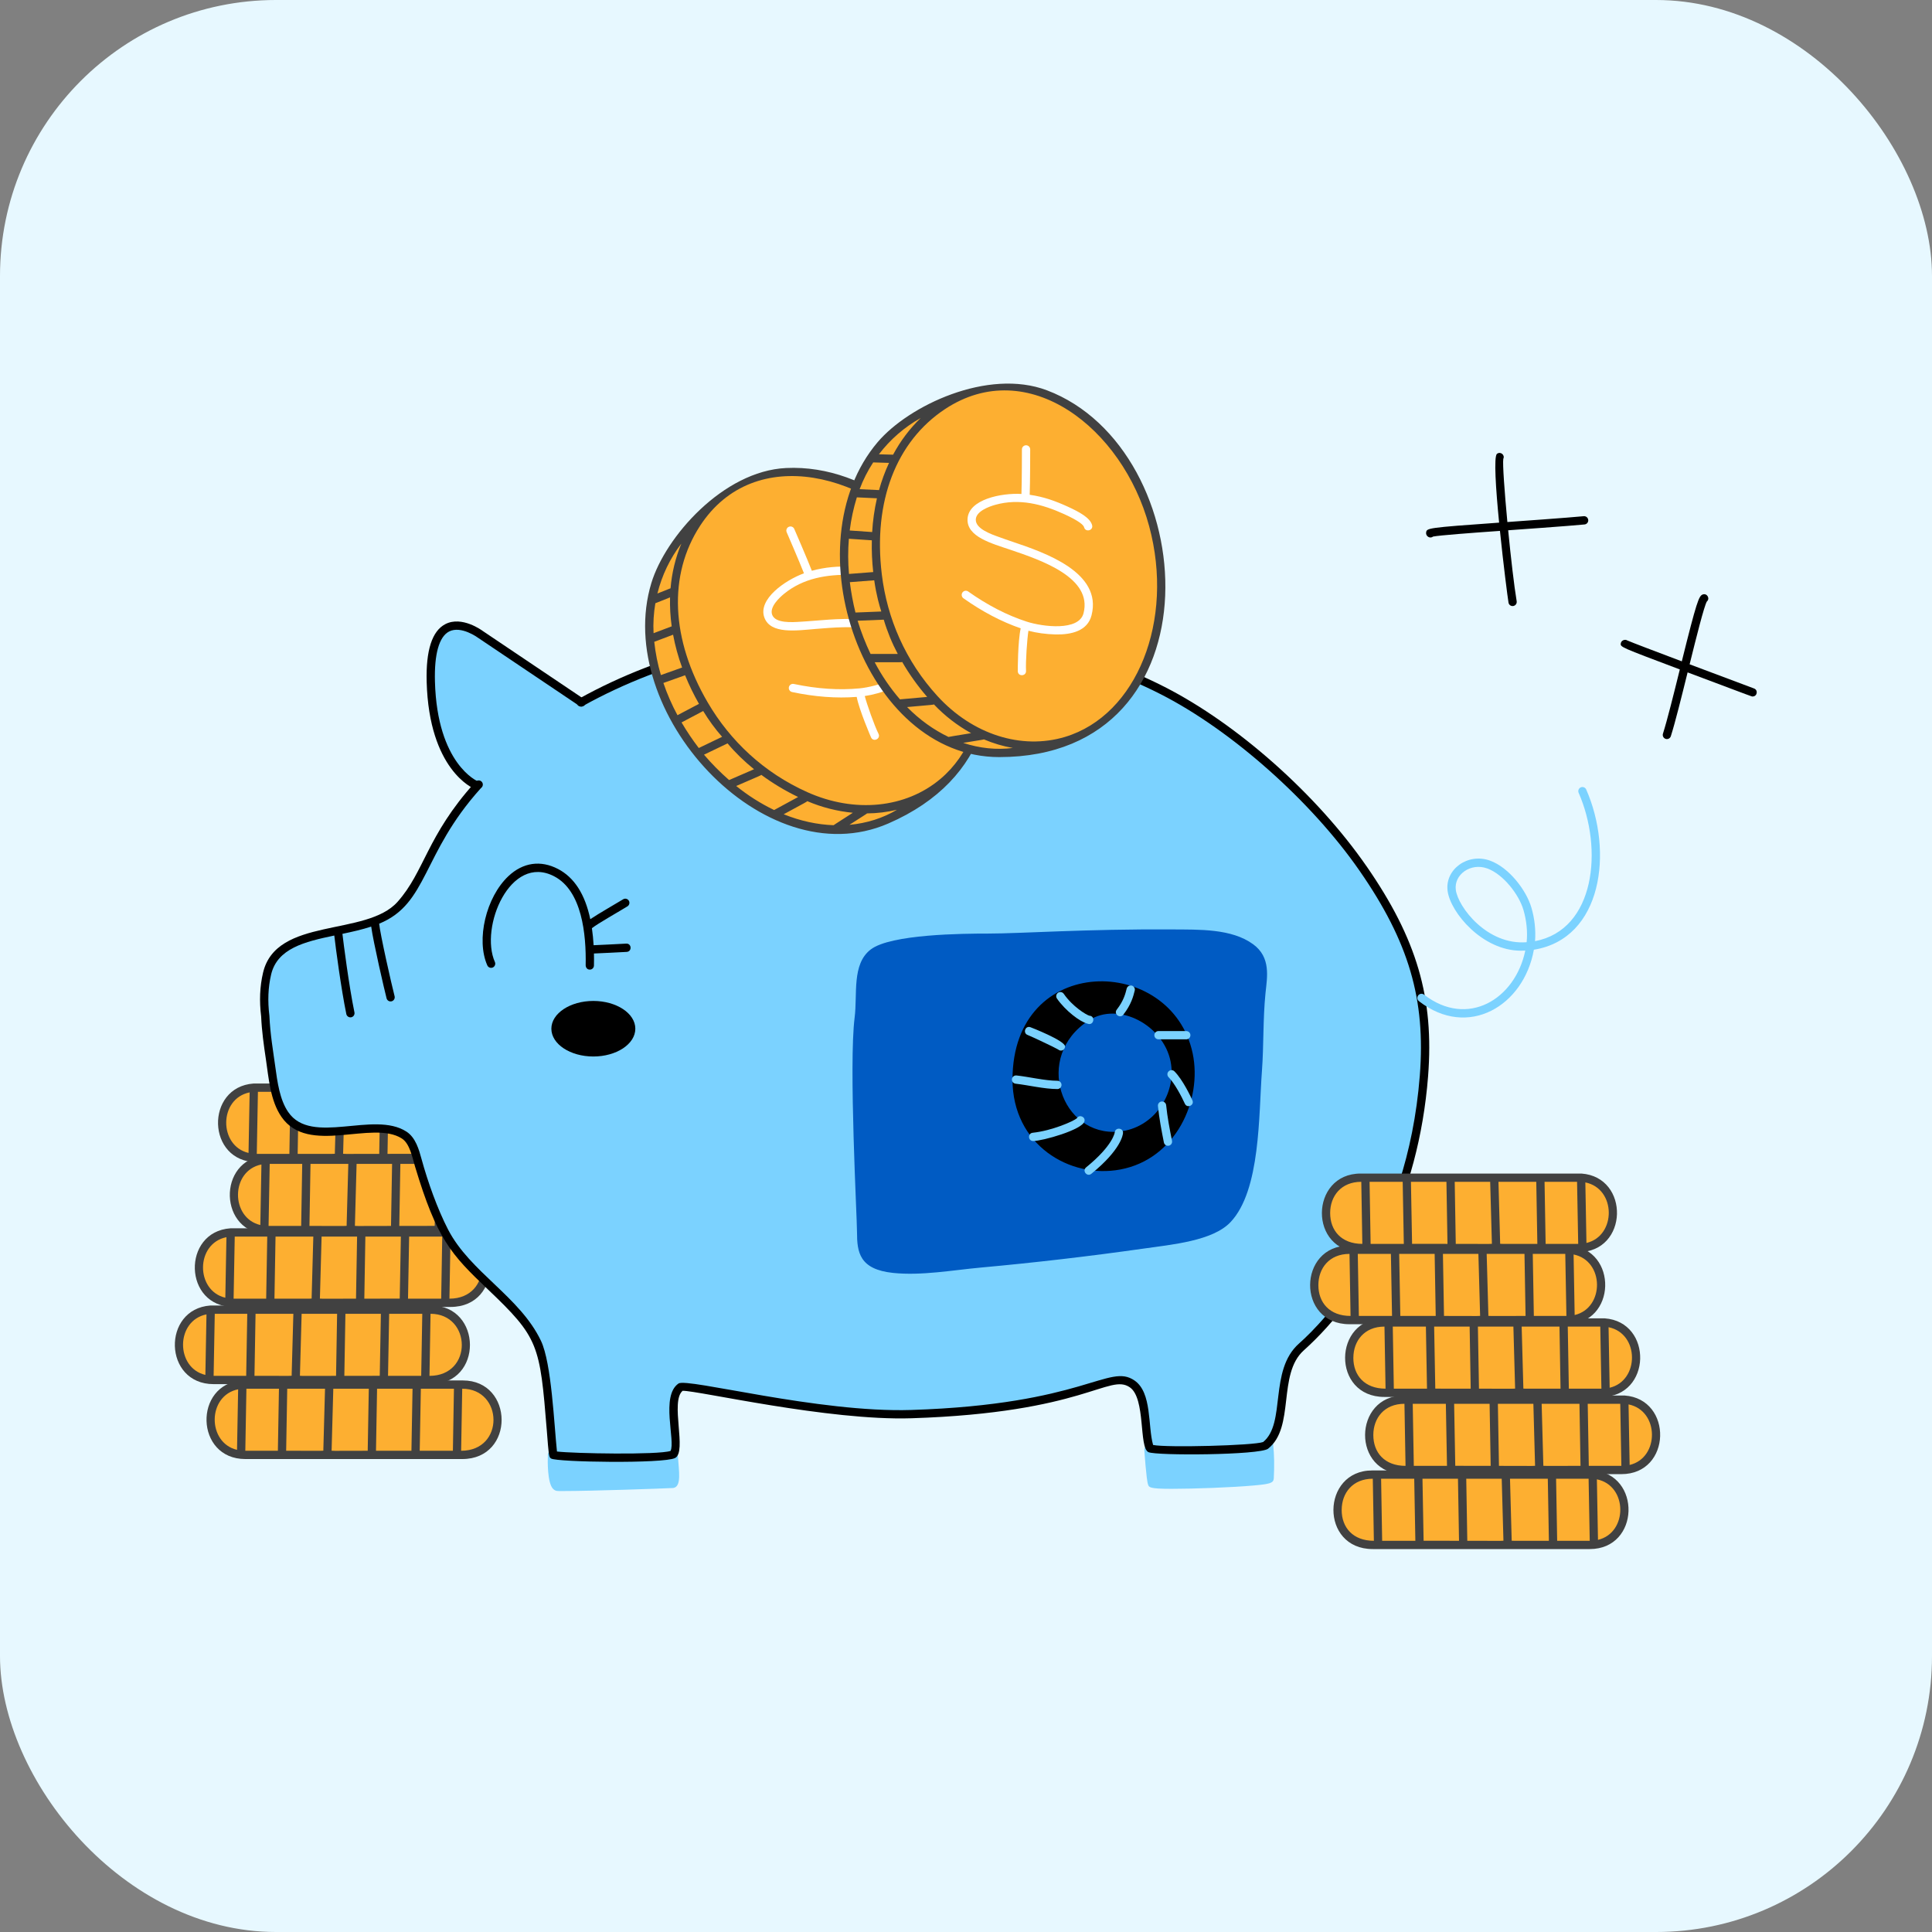 <svg width="70" height="70" viewBox="0 0 70 70" fill="none" xmlns="http://www.w3.org/2000/svg">
<rect x="0" y="0" width="70" height="70" fill="#808080" stroke="none"/>
<rect width="70" height="70" rx="10" fill="#E7F8FF"/>
<path d="M9.197 39.408H17.186C18.78 39.408 18.924 41.847 17.165 41.957C9.146 41.957 9.244 41.973 9.133 41.936C7.556 41.693 7.756 39.511 9.197 39.408Z" fill="#FDAF31"/>
<path d="M9.305 42.107H17.165C19.084 42.107 19.041 39.258 17.187 39.258L9.187 39.258C7.426 39.384 7.477 42.106 9.305 42.107ZM15.323 41.805L14.04 41.807L14.079 39.558H15.364L15.323 41.805ZM15.664 39.558H16.864L16.825 41.807H15.624L15.664 39.558H15.664ZM13.74 41.807C12.328 41.807 12.431 41.819 12.432 41.789L12.493 39.558H13.779L13.74 41.807ZM12.132 41.781C12.131 41.817 12.287 41.807 10.785 41.807L10.823 39.558H12.193L12.132 41.781H12.132ZM10.485 41.807H9.304L9.345 39.558H10.523L10.485 41.807ZM17.125 41.807L17.163 39.558C18.651 39.558 18.71 41.807 17.125 41.807ZM9.045 39.579L9.005 41.773C7.92 41.518 7.92 39.807 9.045 39.579Z" fill="#414141"/>
<path d="M9.624 42.02H17.613C19.207 42.02 19.351 44.459 17.592 44.568C9.573 44.568 9.671 44.584 9.56 44.547C7.983 44.304 8.183 42.123 9.624 42.02Z" fill="#FDAF31"/>
<path d="M9.732 44.718H17.592C19.511 44.718 19.468 41.869 17.614 41.869L9.614 41.869C7.853 41.995 7.904 44.718 9.732 44.718ZM15.75 44.416L14.467 44.418L14.506 42.169H15.791L15.75 44.416ZM16.091 42.169H17.291L17.252 44.418H16.051L16.091 42.169H16.091ZM14.167 44.418C12.755 44.418 12.858 44.431 12.859 44.401L12.92 42.169H14.206L14.167 44.418ZM12.559 44.392C12.558 44.429 12.714 44.418 11.212 44.418L11.25 42.169H12.62L12.559 44.392H12.559ZM10.912 44.418H9.731L9.772 42.169H10.95L10.912 44.418ZM17.552 44.418L17.59 42.169C19.078 42.169 19.137 44.418 17.552 44.418ZM9.472 42.191L9.432 44.385C8.347 44.13 8.347 42.418 9.472 42.191Z" fill="#414141"/>
<path d="M8.357 44.654H16.346C17.94 44.654 18.083 47.093 16.325 47.203C8.306 47.203 8.404 47.219 8.293 47.182C6.715 46.939 6.915 44.758 8.357 44.654Z" fill="#FDAF31"/>
<path d="M8.464 47.353H16.325C18.244 47.353 18.201 44.504 16.346 44.504L8.346 44.504C6.585 44.63 6.636 47.352 8.464 47.353ZM14.483 47.051L13.2 47.053L13.238 44.804H14.524L14.483 47.051ZM14.823 44.804H16.023L15.985 47.053H14.783L14.824 44.804H14.823ZM12.899 47.053C11.488 47.053 11.59 47.066 11.591 47.035L11.652 44.804H12.938L12.899 47.053ZM11.291 47.027C11.29 47.063 11.447 47.053 9.944 47.053L9.983 44.804H11.352L11.291 47.027H11.291ZM9.644 47.053H8.464L8.505 44.804H9.683L9.644 47.053ZM16.284 47.053L16.323 44.804C17.81 44.804 17.87 47.053 16.284 47.053ZM8.204 44.825L8.164 47.019C7.08 46.764 7.08 45.053 8.204 44.825Z" fill="#414141"/>
<path d="M7.633 47.451H15.622C17.216 47.451 17.359 49.89 15.601 50C7.582 50 7.68 50.016 7.569 49.979C5.992 49.736 6.191 47.554 7.633 47.451Z" fill="#FDAF31"/>
<path d="M7.74 50.15H15.601C17.52 50.15 17.477 47.301 15.622 47.301L7.623 47.301C5.862 47.427 5.913 50.149 7.74 50.15ZM13.759 49.848L12.476 49.85L12.515 47.601H13.8L13.759 49.848ZM14.1 47.601H15.3L15.261 49.85H14.059L14.1 47.601H14.1ZM12.176 49.85C10.764 49.85 10.867 49.862 10.867 49.832L10.929 47.601H12.214L12.176 49.85ZM10.568 49.824C10.566 49.86 10.723 49.85 9.22 49.85L9.259 47.601H10.629L10.567 49.824H10.568ZM8.92 49.85H7.74L7.781 47.601H8.959L8.92 49.85ZM15.561 49.85L15.599 47.601C17.086 47.601 17.146 49.85 15.561 49.85ZM7.481 47.622L7.441 49.816C6.356 49.561 6.356 47.85 7.481 47.622Z" fill="#414141"/>
<path d="M8.781 50.166H16.77C18.364 50.166 18.507 52.605 16.748 52.715C8.73 52.715 8.828 52.73 8.716 52.694C7.139 52.451 7.339 50.269 8.781 50.166Z" fill="#FDAF31"/>
<path d="M8.888 52.864H16.749C18.667 52.864 18.625 50.016 16.77 50.016L8.77 50.016C7.009 50.142 7.06 52.864 8.888 52.864ZM14.907 52.563L13.623 52.564L13.662 50.316H14.947L14.907 52.563ZM15.247 50.316H16.447L16.409 52.564H15.207L15.248 50.316H15.247ZM13.323 52.564C11.912 52.564 12.014 52.577 12.015 52.547L12.076 50.316H13.362L13.323 52.564ZM11.715 52.539C11.714 52.575 11.871 52.564 10.368 52.564L10.407 50.316H11.776L11.715 52.539H11.715ZM10.068 52.564H8.888L8.928 50.316H10.107L10.068 52.564ZM16.708 52.564L16.747 50.316C18.234 50.316 18.294 52.564 16.708 52.564ZM8.628 50.337L8.588 52.531C7.503 52.276 7.503 50.565 8.628 50.337Z" fill="#414141"/>
<path d="M24.561 52.77C24.55 52.595 24.289 52.578 24.263 52.758C24.13 52.758 22.38 52.921 20.149 52.734C20.156 52.514 19.857 52.51 19.85 52.709C19.841 52.944 19.829 53.724 20.037 53.942C20.128 54.037 20.208 54.023 20.38 54.023C21.485 54.023 23.989 53.933 24.39 53.913C24.707 53.868 24.594 53.279 24.562 52.77L24.561 52.77Z" fill="#7BD2FF"/>
<path d="M46.13 52.335C46.128 52.315 46.123 52.295 46.114 52.277C46.105 52.259 46.092 52.243 46.076 52.23C46.061 52.218 46.043 52.208 46.024 52.202C46.005 52.196 45.984 52.194 45.964 52.196C45.944 52.198 45.925 52.204 45.907 52.214C45.89 52.224 45.874 52.237 45.862 52.253C45.849 52.269 45.84 52.287 45.835 52.306C45.83 52.326 45.829 52.346 45.831 52.366V52.371C45.65 52.512 42.469 52.615 41.76 52.503C41.737 52.313 41.449 52.338 41.461 52.531C41.462 52.542 41.534 53.632 41.597 53.79C41.63 53.888 41.648 53.943 42.445 53.943C43.248 53.943 44.63 53.894 45.444 53.82C46.018 53.768 46.13 53.732 46.151 53.579C46.176 53.115 46.169 52.708 46.129 52.334L46.13 52.335Z" fill="#7BD2FF"/>
<path d="M49.365 31.468C47.651 29.006 44.782 26.391 42.104 25.021C35.937 21.869 27.132 22.044 21.049 25.429L17.408 22.987C17.408 22.987 15.502 21.595 15.609 24.701C15.717 27.828 17.258 28.449 17.258 28.449C15.553 30.343 15.496 31.599 14.495 32.754C13.333 34.095 10.102 33.342 9.655 35.26C9.535 35.771 9.537 36.286 9.591 36.802C9.761 38.435 9.863 39.717 10.297 40.357C11.198 41.684 13.525 40.335 14.624 41.107C15.145 41.473 15.102 42.693 16.081 44.598C16.899 46.192 18.697 47.059 19.443 48.625C19.831 49.438 19.936 51.816 20.022 52.694C20.022 52.759 23.893 52.911 24.37 52.673C24.67 52.373 24.097 50.646 24.648 50.231C24.843 50.084 29.853 51.315 33.001 51.216C37.243 51.084 38.743 50.431 40.112 50.06C41.742 49.618 41.312 51.538 41.633 52.437C41.817 52.622 45.636 52.503 45.831 52.352C46.783 51.4 46.086 49.691 47.116 48.796C47.391 48.557 51.062 45.453 51.571 38.965C51.799 36.051 51.078 33.931 49.365 31.468Z" fill="#7BD2FF"/>
<path d="M49.509 31.382C47.709 28.784 44.837 26.234 42.193 24.887C36.001 21.732 27.078 21.913 20.976 25.317C20.958 25.327 20.942 25.339 20.93 25.355C20.917 25.37 20.907 25.388 20.902 25.407C20.896 25.427 20.894 25.447 20.896 25.467C20.898 25.487 20.905 25.506 20.914 25.523C20.924 25.541 20.937 25.556 20.953 25.569C20.969 25.581 20.987 25.59 21.006 25.595C21.026 25.6 21.046 25.602 21.066 25.599C21.086 25.596 21.105 25.59 21.122 25.579C27.143 22.221 35.947 22.041 42.056 25.154C44.62 26.46 47.516 29.031 49.262 31.553C51.047 34.128 51.658 36.209 51.442 38.973C50.989 44.788 47.978 47.87 47.067 48.677C45.963 49.654 46.605 51.563 45.766 52.247C45.427 52.376 42.261 52.456 41.779 52.354C41.583 51.668 41.746 50.46 41.107 50.019C40.174 49.374 39.309 50.884 33.017 51.086C29.664 51.195 24.895 49.914 24.584 50.127C23.927 50.577 24.48 52.21 24.295 52.57C23.842 52.72 20.781 52.664 20.18 52.591C20.077 51.635 19.987 49.393 19.6 48.58C18.837 46.98 17.034 46.094 16.235 44.549C15.846 43.798 15.495 42.804 15.277 42.007C15.181 41.655 15.061 41.218 14.727 41.001C13.539 40.23 11.285 41.523 10.443 40.292C10.136 39.846 10.05 39.205 9.973 38.639C9.899 38.092 9.79 37.48 9.761 36.803C9.694 36.266 9.714 35.779 9.822 35.314C10.044 34.363 11.035 34.121 12.112 33.896C12.162 34.333 12.358 35.821 12.549 36.745C12.558 36.783 12.582 36.816 12.615 36.837C12.648 36.858 12.688 36.865 12.726 36.858C12.764 36.85 12.798 36.827 12.82 36.795C12.841 36.763 12.85 36.723 12.843 36.684C12.642 35.711 12.446 34.175 12.407 33.835C12.762 33.76 13.118 33.681 13.449 33.572C13.528 34.144 13.922 35.844 14.007 36.174C14.018 36.212 14.043 36.244 14.077 36.264C14.111 36.283 14.151 36.288 14.189 36.279C14.227 36.269 14.26 36.245 14.28 36.211C14.3 36.177 14.307 36.137 14.298 36.099C14.181 35.647 13.773 33.842 13.738 33.467C15.511 32.742 15.273 30.947 17.407 28.575L17.45 28.532C17.478 28.504 17.494 28.465 17.494 28.426C17.494 28.386 17.478 28.348 17.45 28.32C17.422 28.291 17.384 28.276 17.344 28.276C17.304 28.276 17.266 28.292 17.238 28.32L17.19 28.368C15.464 30.286 15.381 31.578 14.405 32.674C13.266 33.952 10.006 33.206 9.53 35.246C9.413 35.746 9.392 36.268 9.462 36.828C9.484 37.346 9.556 37.861 9.635 38.386C9.735 39.055 9.791 39.873 10.195 40.462C11.168 41.883 13.494 40.559 14.564 41.253C14.849 41.438 14.94 41.939 15.037 42.263C15.829 44.896 16.338 45.443 17.673 46.713C19.523 48.473 19.56 48.713 19.812 51.829C19.884 52.731 19.88 52.791 19.967 52.845C20.182 52.978 24.035 53.038 24.458 52.827C24.902 52.603 24.272 50.776 24.733 50.391C25.271 50.377 30.015 51.484 33.027 51.386C39.297 51.185 40.188 49.749 40.937 50.266C41.517 50.667 41.257 52.441 41.608 52.613C41.885 52.748 45.645 52.723 45.944 52.49C46.93 51.714 46.275 49.792 47.238 48.927C49.525 46.874 51.401 43.371 51.742 38.996C51.963 36.156 51.338 34.021 49.51 31.382H49.509Z" fill="black"/>
<path d="M17.203 28.588C17.135 28.561 15.546 27.893 15.459 24.704C15.428 23.565 15.655 22.862 16.134 22.614C16.735 22.302 17.467 22.843 17.498 22.866L21.154 25.325C21.187 25.347 21.21 25.381 21.218 25.421C21.225 25.46 21.217 25.5 21.195 25.533C21.184 25.549 21.17 25.564 21.154 25.574C21.137 25.585 21.119 25.593 21.099 25.597C21.06 25.604 21.02 25.596 20.987 25.574L17.325 23.111C17.312 23.102 16.705 22.656 16.271 22.881C15.909 23.069 15.732 23.697 15.759 24.696C15.841 27.689 17.299 28.303 17.313 28.309C17.495 28.381 17.389 28.662 17.203 28.588Z" fill="black"/>
<path d="M21.498 36.266C22.333 36.266 23.019 36.715 23.019 37.272C23.019 37.83 22.333 38.279 21.498 38.279C20.663 38.279 19.977 37.83 19.977 37.272C19.977 36.715 20.663 36.266 21.498 36.266Z" fill="black"/>
<path d="M57.47 28.602C57.454 28.567 57.424 28.539 57.387 28.525C57.35 28.511 57.31 28.512 57.274 28.528C57.238 28.544 57.209 28.573 57.195 28.61C57.18 28.646 57.181 28.687 57.196 28.723C58.086 30.742 57.808 33.683 55.618 34.1C55.647 33.69 55.602 33.278 55.485 32.883C55.304 32.262 54.681 31.435 53.989 31.183C53.182 30.89 52.344 31.498 52.45 32.284C52.555 33.065 53.712 34.446 55.105 34.446C55.158 34.446 55.211 34.444 55.264 34.441C54.898 36.211 53.167 37.254 51.599 36.04C51.583 36.028 51.566 36.018 51.546 36.012C51.527 36.007 51.507 36.005 51.487 36.007C51.467 36.009 51.447 36.016 51.43 36.026C51.412 36.035 51.397 36.049 51.385 36.065C51.373 36.08 51.364 36.099 51.358 36.118C51.353 36.138 51.352 36.158 51.355 36.178C51.358 36.197 51.365 36.217 51.375 36.234C51.386 36.251 51.399 36.266 51.416 36.278C53.193 37.654 55.212 36.446 55.575 34.41C58.061 34.009 58.46 30.847 57.47 28.602V28.602ZM52.747 32.245C52.672 31.688 53.285 31.247 53.887 31.466C54.471 31.678 55.036 32.414 55.197 32.967C55.311 33.359 55.351 33.761 55.313 34.138C53.877 34.252 52.83 32.862 52.747 32.245Z" fill="#7BD2FF"/>
<path d="M22.688 34.189C22.403 34.208 21.627 34.24 21.508 34.247C21.496 34.041 21.475 33.836 21.446 33.631C21.647 33.467 22.468 33.005 22.735 32.838C22.751 32.827 22.766 32.814 22.777 32.798C22.788 32.782 22.797 32.764 22.801 32.744C22.806 32.725 22.806 32.705 22.803 32.686C22.8 32.666 22.793 32.648 22.782 32.631C22.772 32.614 22.758 32.6 22.742 32.589C22.726 32.577 22.708 32.569 22.689 32.565C22.669 32.56 22.65 32.559 22.63 32.563C22.611 32.566 22.592 32.573 22.576 32.584C22.352 32.723 21.694 33.096 21.387 33.304C21.198 32.401 20.807 31.792 20.219 31.485C19.588 31.156 18.95 31.248 18.422 31.743C17.609 32.507 17.244 34.049 17.656 34.977C17.672 35.014 17.703 35.042 17.74 35.057C17.777 35.071 17.818 35.07 17.854 35.054C17.891 35.038 17.919 35.008 17.933 34.97C17.948 34.933 17.947 34.892 17.931 34.856C17.373 33.603 18.484 30.918 20.08 31.751C21.086 32.276 21.243 33.848 21.22 34.978C21.22 35.012 21.245 35.131 21.37 35.131C21.41 35.131 21.447 35.116 21.475 35.088C21.503 35.061 21.52 35.023 21.52 34.984C21.523 34.834 21.523 34.688 21.52 34.547C21.754 34.536 22.453 34.505 22.708 34.489C22.904 34.475 22.889 34.179 22.689 34.189L22.688 34.189Z" fill="black"/>
<path d="M33.936 19.917C31.676 17.095 28.107 16.304 25.968 18.117C22.101 21.393 23.384 25.929 26.415 28.473C29.64 31.181 33.276 30.003 34.911 27.522C36.159 25.63 36.035 22.538 33.936 19.917Z" fill="#FDAF31"/>
<path d="M28.482 16.957C26.198 17.066 24.108 19.456 23.601 21.12C22.184 25.779 27.674 31.791 32.18 29.839C39.602 26.624 34.507 16.67 28.482 16.957ZM24.686 19.696C24.473 20.212 24.341 20.757 24.296 21.314L23.819 21.504C23.981 20.848 24.276 20.233 24.686 19.696H24.686V19.696ZM26.674 28.478C27.617 28.07 27.556 28.1 27.583 28.074C28.002 28.383 28.448 28.651 28.917 28.877L28.048 29.349C27.558 29.113 27.097 28.82 26.674 28.478ZM26.416 28.263C26.092 27.979 25.788 27.672 25.507 27.344L26.361 26.934C26.638 27.266 26.961 27.581 27.32 27.871L26.416 28.263H26.416V28.263ZM25.318 27.102C25.091 26.806 24.883 26.496 24.694 26.175L25.478 25.761C25.678 26.092 25.907 26.405 26.163 26.696L25.318 27.102H25.318ZM24.036 24.745L24.822 24.466C24.967 24.822 25.135 25.168 25.325 25.502L24.546 25.913C24.344 25.539 24.173 25.148 24.036 24.745ZM24.338 22.693L23.68 22.942C23.661 22.576 23.684 22.212 23.745 21.857L24.277 21.644C24.268 21.995 24.288 22.346 24.337 22.694H24.338V22.693ZM23.705 23.254L24.387 22.996C24.463 23.401 24.572 23.799 24.714 24.186L23.945 24.459C23.829 24.065 23.749 23.662 23.705 23.254V23.254ZM28.395 29.502C29.276 29.023 29.223 29.057 29.248 29.027C29.774 29.251 30.331 29.393 30.9 29.448C30.369 29.79 30.218 29.885 30.202 29.899C29.604 29.876 29.001 29.747 28.395 29.502V29.502ZM30.776 29.885C31.402 29.483 31.391 29.494 31.414 29.471C31.779 29.469 32.144 29.424 32.499 29.339C31.988 29.643 31.402 29.829 30.776 29.885H30.776V29.885ZM34.077 28.219C32.816 29.285 30.965 29.47 29.248 28.7C27.678 27.996 26.459 26.848 25.642 25.451C24.306 23.165 24.205 20.832 25.365 19.051C27.332 16.033 31.542 17.117 33.839 20.002C36.047 22.776 36.155 26.463 34.077 28.219V28.219Z" fill="#414141"/>
<path d="M29.54 22.488C29.224 22.514 29.264 22.509 29.032 22.525C28.682 22.548 28.095 22.588 27.977 22.274C27.871 21.991 28.247 21.646 28.414 21.51C29.113 20.943 29.965 20.809 30.844 20.827C31.459 20.839 31.644 20.915 31.692 20.977C31.813 21.134 32.051 20.952 31.93 20.794C31.761 20.574 31.311 20.536 30.85 20.527C30.357 20.517 29.909 20.544 29.415 20.68C29.255 20.267 28.799 19.212 28.778 19.165C28.762 19.128 28.733 19.099 28.696 19.085C28.659 19.07 28.617 19.071 28.581 19.087C28.544 19.102 28.515 19.132 28.501 19.169C28.486 19.206 28.487 19.247 28.503 19.284C28.508 19.296 28.966 20.353 29.129 20.772C28.45 21.02 27.446 21.712 27.696 22.379C27.923 22.984 28.848 22.846 29.564 22.787C30.738 22.69 32.704 22.528 32.911 23.846C33.016 24.511 31.756 24.881 31.143 24.941C30.402 25.012 29.6 24.959 28.761 24.781C28.741 24.777 28.722 24.777 28.702 24.78C28.683 24.784 28.665 24.791 28.648 24.802C28.631 24.813 28.617 24.827 28.606 24.843C28.595 24.859 28.587 24.877 28.583 24.897C28.579 24.916 28.579 24.936 28.582 24.955C28.586 24.974 28.594 24.993 28.604 25.009C28.615 25.026 28.629 25.04 28.645 25.051C28.662 25.062 28.68 25.07 28.699 25.074C29.519 25.248 30.305 25.307 31.04 25.25C31.128 25.721 31.556 26.71 31.561 26.721C31.651 26.9 31.918 26.764 31.83 26.587C31.682 26.292 31.406 25.509 31.332 25.219C31.634 25.174 31.96 25.083 32.285 24.952C32.822 24.733 33.298 24.372 33.208 23.799C32.958 22.206 30.734 22.389 29.54 22.488H29.54V22.488Z" fill="white"/>
<path d="M41.759 19.024C40.807 15.536 37.847 13.392 35.162 14.206C30.312 15.675 29.687 20.347 31.457 23.887C33.34 27.653 37.145 28.017 39.631 26.391C41.528 25.15 42.644 22.264 41.759 19.025V19.024Z" fill="#FDAF31"/>
<path d="M37.931 14.141C35.791 13.333 32.923 14.695 31.798 16.021C28.646 19.733 31.294 27.431 36.204 27.431C44.293 27.431 43.573 16.272 37.931 14.141ZM33.359 15.145C32.958 15.533 32.621 15.982 32.358 16.474L31.845 16.46C32.254 15.922 32.769 15.475 33.359 15.145ZM31.692 23.994C32.72 23.994 32.652 23.998 32.688 23.984C32.949 24.434 33.252 24.858 33.593 25.251L32.607 25.339C32.252 24.927 31.945 24.476 31.692 23.994ZM31.542 23.694C31.357 23.304 31.2 22.902 31.073 22.49L32.02 22.452C32.148 22.882 32.318 23.297 32.528 23.694H31.542ZM30.995 22.193C30.905 21.831 30.837 21.463 30.791 21.093L31.675 21.025C31.755 21.583 31.866 21.952 31.931 22.156L30.995 22.193H30.995ZM30.756 19.52L31.588 19.576C31.579 19.961 31.596 20.345 31.638 20.727L30.76 20.795C30.723 20.37 30.721 19.944 30.756 19.52H30.756ZM31.848 17.757L31.146 17.724C31.274 17.381 31.44 17.056 31.637 16.754L32.211 16.771C32.063 17.089 31.942 17.419 31.849 17.758L31.848 17.757ZM31.045 18.02L31.773 18.054C31.682 18.456 31.624 18.865 31.6 19.277L30.787 19.221C30.838 18.811 30.924 18.41 31.045 18.02ZM32.865 25.618C33.864 25.529 33.801 25.538 33.837 25.521C34.23 25.936 34.685 26.287 35.186 26.564C34.562 26.666 34.386 26.694 34.366 26.701C33.826 26.442 33.325 26.084 32.865 25.618H32.865ZM34.898 26.916C35.633 26.795 35.617 26.801 35.648 26.789C35.99 26.934 36.341 27.038 36.696 27.1C36.106 27.176 35.495 27.113 34.898 26.916H34.898ZM38.589 26.699C37.008 27.176 35.237 26.61 33.967 25.221C32.806 23.951 32.143 22.413 31.949 20.806C31.631 18.177 32.466 15.997 34.239 14.823C37.242 12.836 40.675 15.504 41.636 19.064C42.56 22.488 41.193 25.913 38.589 26.699H38.589V26.699Z" fill="#414141"/>
<path d="M36.703 19.635C36.404 19.534 36.442 19.545 36.223 19.467C35.892 19.35 35.338 19.154 35.355 18.818C35.37 18.516 35.852 18.349 36.059 18.291C36.925 18.048 37.761 18.264 38.56 18.629C39.12 18.885 39.26 19.028 39.279 19.104C39.327 19.296 39.618 19.224 39.57 19.031C39.503 18.762 39.105 18.548 38.685 18.356C38.237 18.152 37.815 17.998 37.308 17.927C37.325 17.483 37.326 16.335 37.326 16.283C37.326 16.243 37.31 16.205 37.282 16.177C37.254 16.149 37.215 16.133 37.176 16.133C37.136 16.133 37.098 16.149 37.07 16.177C37.041 16.205 37.026 16.243 37.026 16.283C37.026 16.295 37.026 17.447 37.009 17.897C36.287 17.855 35.091 18.091 35.056 18.803C35.023 19.448 35.927 19.689 36.608 19.919C37.724 20.297 39.592 20.93 39.258 22.221C39.089 22.873 37.787 22.712 37.2 22.523C36.491 22.294 35.777 21.926 35.078 21.43C35.045 21.408 35.006 21.399 34.967 21.406C34.928 21.413 34.894 21.435 34.871 21.467C34.849 21.499 34.84 21.538 34.846 21.577C34.852 21.616 34.873 21.651 34.904 21.674C35.587 22.159 36.286 22.526 36.982 22.766C36.876 23.233 36.875 24.31 36.876 24.323C36.887 24.523 37.186 24.504 37.175 24.306C37.157 23.977 37.215 23.149 37.262 22.853C37.557 22.932 37.893 22.978 38.243 22.987C38.823 23 39.404 22.858 39.548 22.296C39.952 20.735 37.839 20.019 36.704 19.635H36.703V19.635Z" fill="white"/>
<path d="M57.544 18.837C57.54 18.798 57.521 18.762 57.49 18.736C57.459 18.711 57.419 18.699 57.38 18.703C56.897 18.752 54.72 18.907 54.615 18.914C54.511 17.809 54.439 16.808 54.467 16.626C54.537 16.483 54.363 16.344 54.238 16.444C54.118 16.541 54.195 17.709 54.316 18.936C51.698 19.122 51.696 19.133 51.671 19.294C51.651 19.424 51.808 19.532 51.921 19.441C52.167 19.394 53.27 19.311 54.346 19.235C54.47 20.447 54.623 21.637 54.656 21.833C54.662 21.873 54.684 21.908 54.716 21.931C54.749 21.954 54.789 21.963 54.828 21.957C54.868 21.95 54.903 21.928 54.926 21.896C54.949 21.864 54.958 21.823 54.952 21.784C54.859 21.228 54.741 20.205 54.644 19.213C54.752 19.206 56.923 19.052 57.411 19.002C57.431 19 57.45 18.994 57.467 18.985C57.484 18.976 57.499 18.963 57.512 18.948C57.524 18.933 57.534 18.915 57.539 18.896C57.545 18.877 57.547 18.858 57.545 18.838L57.544 18.837Z" fill="black"/>
<path d="M63.553 24.945L61.218 24.069C61.461 23.089 61.742 21.966 61.842 21.794C61.968 21.686 61.849 21.481 61.691 21.54C61.552 21.592 61.473 21.797 60.935 23.962C59.967 23.597 59.086 23.262 58.957 23.204C58.877 23.151 58.744 23.201 58.726 23.303C58.7 23.446 58.696 23.437 60.863 24.255C60.639 25.16 60.41 26.083 60.252 26.582C60.24 26.62 60.243 26.662 60.262 26.697C60.28 26.732 60.312 26.759 60.35 26.771C60.388 26.783 60.429 26.779 60.464 26.761C60.5 26.742 60.526 26.71 60.538 26.672C60.697 26.171 60.923 25.259 61.145 24.362C63.606 25.285 63.46 25.235 63.501 25.235C63.667 25.235 63.709 25.004 63.553 24.945H63.553Z" fill="black"/>
<path d="M45.401 34.21C46.059 34.69 45.91 35.409 45.851 35.988C45.756 36.93 45.791 37.873 45.723 38.794C45.602 40.401 45.678 43.119 44.587 44.277C43.944 44.962 42.467 45.091 41.418 45.241C39.46 45.519 37.496 45.748 35.527 45.927C34.521 46.019 33.385 46.227 32.358 46.12C31.137 45.992 31.051 45.37 31.051 44.642C31.051 44.106 30.75 38.559 30.965 36.867C31.072 36.031 30.855 34.936 31.544 34.404C32.269 33.843 34.906 33.825 35.806 33.825C36.982 33.825 39.346 33.655 42.467 33.675C43.453 33.682 44.623 33.642 45.402 34.211L45.401 34.21Z" fill="#005BC3"/>
<path d="M36.685 39.115C36.685 41.479 38.758 42.717 40.591 42.373C42.607 41.996 43.569 39.858 43.213 38.167C42.459 34.583 36.685 34.492 36.685 39.115ZM40.54 41C38.444 41.196 37.431 38.275 39.448 36.973C40.537 36.27 42.151 37.151 42.412 38.455C42.644 39.615 41.817 40.881 40.54 41L40.54 41Z" fill="black"/>
<path d="M39.402 37.089C39.131 37.023 38.602 36.621 38.295 36.179C38.273 36.146 38.264 36.106 38.271 36.067C38.278 36.028 38.3 35.993 38.333 35.97C38.366 35.947 38.406 35.939 38.445 35.946C38.484 35.953 38.519 35.975 38.542 36.008C38.866 36.477 39.355 36.767 39.466 36.8C39.707 36.811 39.628 37.181 39.402 37.089V37.089Z" fill="#7BD2FF"/>
<path d="M38.337 38.024C38.213 37.948 37.331 37.535 37.235 37.5C37.052 37.433 37.145 37.159 37.327 37.215C37.34 37.218 38.59 37.704 38.59 37.915C38.59 37.944 38.581 37.973 38.565 37.997C38.549 38.022 38.526 38.041 38.499 38.053C38.472 38.064 38.443 38.068 38.414 38.062C38.385 38.057 38.358 38.044 38.337 38.024V38.024Z" fill="#7BD2FF"/>
<path d="M38.312 39.458C37.83 39.458 37.259 39.316 36.796 39.264C36.756 39.259 36.72 39.239 36.695 39.209C36.67 39.177 36.659 39.138 36.663 39.098C36.668 39.059 36.688 39.023 36.719 38.998C36.75 38.973 36.789 38.962 36.829 38.966C37.287 39.016 37.867 39.158 38.311 39.158C38.351 39.158 38.389 39.173 38.417 39.202C38.445 39.23 38.461 39.268 38.461 39.308C38.461 39.347 38.445 39.386 38.417 39.414C38.389 39.442 38.351 39.458 38.311 39.458H38.312Z" fill="#7BD2FF"/>
<path d="M42.317 41.514C42.282 41.514 42.249 41.502 42.222 41.48C42.195 41.458 42.177 41.428 42.17 41.394C42.085 40.967 41.998 40.513 41.954 40.073C41.95 40.033 41.962 39.994 41.987 39.963C42.012 39.932 42.049 39.913 42.088 39.909C42.171 39.903 42.244 39.961 42.252 40.043C42.295 40.471 42.38 40.916 42.465 41.335C42.469 41.357 42.468 41.379 42.463 41.401C42.458 41.422 42.447 41.443 42.433 41.46C42.419 41.477 42.401 41.491 42.381 41.5C42.361 41.51 42.339 41.515 42.317 41.514V41.514Z" fill="#7BD2FF"/>
<path d="M42.93 39.99C42.815 39.737 42.56 39.249 42.339 39.028C42.312 38.999 42.297 38.962 42.297 38.922C42.297 38.883 42.313 38.845 42.341 38.817C42.369 38.79 42.406 38.774 42.446 38.773C42.485 38.773 42.523 38.788 42.551 38.816C42.855 39.119 43.147 39.744 43.203 39.866C43.285 40.047 43.011 40.17 42.93 39.99Z" fill="#7BD2FF"/>
<path d="M42.981 37.657H41.974C41.934 37.657 41.896 37.642 41.868 37.614C41.84 37.585 41.824 37.547 41.824 37.507C41.824 37.468 41.84 37.429 41.868 37.401C41.896 37.373 41.934 37.357 41.974 37.357H42.981C43.021 37.357 43.059 37.373 43.087 37.401C43.115 37.429 43.131 37.468 43.131 37.507C43.131 37.547 43.115 37.585 43.087 37.614C43.059 37.642 43.021 37.657 42.981 37.657Z" fill="#7BD2FF"/>
<path d="M40.463 36.58C40.712 36.26 40.775 36.007 40.821 35.822C40.826 35.803 40.834 35.784 40.846 35.768C40.857 35.752 40.872 35.738 40.889 35.727C40.906 35.717 40.925 35.71 40.945 35.707C40.965 35.704 40.985 35.705 41.004 35.709C41.023 35.714 41.042 35.723 41.058 35.735C41.074 35.747 41.087 35.762 41.097 35.779C41.107 35.797 41.114 35.816 41.117 35.836C41.119 35.855 41.118 35.876 41.112 35.895C41.063 36.094 40.988 36.395 40.7 36.764C40.579 36.919 40.34 36.739 40.463 36.58Z" fill="#7BD2FF"/>
<path d="M39.352 42.296C40.328 41.503 40.389 41.034 40.389 41.029C40.41 40.835 40.7 40.859 40.689 41.05C40.685 41.109 40.624 41.649 39.541 42.529C39.387 42.654 39.198 42.421 39.352 42.296L39.352 42.296Z" fill="#7BD2FF"/>
<path d="M37.433 41.341C37.245 41.341 37.23 41.062 37.417 41.042C38.115 40.969 38.896 40.624 39.016 40.518C39.101 40.367 39.334 40.459 39.292 40.628C39.216 40.934 37.772 41.341 37.433 41.341Z" fill="#7BD2FF"/>
<path d="M57.288 42.67H49.299C47.705 42.67 47.562 45.109 49.32 45.219C57.339 45.219 57.241 45.234 57.352 45.197C58.929 44.955 58.73 42.773 57.288 42.67Z" fill="#FDAF31"/>
<path d="M57.299 42.52H49.299C47.45 42.519 47.396 45.368 49.32 45.368H57.181C59.01 45.368 59.059 42.645 57.299 42.52ZM51.121 42.819H52.407L52.445 45.068L51.162 45.066L51.121 42.819ZM50.862 45.068H49.66L49.622 42.819H50.822L50.863 45.068H50.862ZM52.707 42.819H53.992L54.054 45.051C54.055 45.081 54.162 45.068 52.745 45.068L52.707 42.819ZM54.292 42.819H55.662L55.701 45.068C54.199 45.068 54.355 45.079 54.353 45.042L54.292 42.819H54.292ZM55.962 42.819H57.14L57.181 45.068H56.001L55.962 42.819ZM48.194 43.95C48.194 43.342 48.587 42.819 49.322 42.819L49.36 45.068C48.602 45.068 48.194 44.587 48.194 43.95H48.194ZM57.48 45.035L57.44 42.841C58.563 43.068 58.568 44.779 57.48 45.035Z" fill="#414141"/>
<path d="M56.861 45.281H48.872C47.278 45.281 47.135 47.72 48.894 47.83C56.912 47.83 56.814 47.846 56.925 47.809C58.503 47.566 58.303 45.385 56.861 45.281Z" fill="#FDAF31"/>
<path d="M56.872 45.131H48.872C47.023 45.131 46.97 47.979 48.894 47.979H56.754C58.584 47.979 58.632 45.257 56.872 45.131ZM50.695 45.431H51.98L52.019 47.679L50.736 47.678L50.695 45.431ZM50.435 47.679H49.234L49.195 45.431H50.395L50.436 47.679H50.435ZM52.28 45.431H53.565L53.627 47.662C53.628 47.692 53.735 47.679 52.319 47.679L52.28 45.431ZM53.866 45.431H55.235L55.274 47.679C53.772 47.679 53.928 47.691 53.927 47.654L53.865 45.431H53.866ZM55.535 45.431H56.713L56.754 47.679H55.574L55.535 45.431ZM47.767 46.562C47.767 45.954 48.16 45.431 48.895 45.431L48.933 47.679C48.175 47.679 47.767 47.198 47.767 46.562H47.767ZM57.053 47.646L57.014 45.452C58.136 45.679 58.141 47.391 57.053 47.646Z" fill="#414141"/>
<path d="M58.129 47.916H50.14C48.546 47.916 48.403 50.355 50.161 50.465C58.18 50.465 58.082 50.48 58.193 50.444C59.77 50.201 59.571 48.019 58.129 47.916Z" fill="#FDAF31"/>
<path d="M58.14 47.766H50.14C48.291 47.765 48.237 50.614 50.161 50.614H58.022C59.851 50.614 59.899 47.891 58.14 47.766ZM51.962 48.065H53.248L53.286 50.314L52.003 50.313L51.962 48.065ZM51.703 50.314H50.501L50.463 48.065H51.663L51.703 50.314H51.703ZM53.547 48.065H54.833L54.895 50.297C54.895 50.327 55.003 50.314 53.586 50.314L53.547 48.065ZM55.133 48.065H56.503L56.541 50.314C55.04 50.314 55.195 50.325 55.194 50.289L55.133 48.065H55.133ZM56.803 48.065H57.981L58.022 50.314H56.842L56.803 48.065ZM49.035 49.197C49.035 48.589 49.428 48.065 50.162 48.065L50.201 50.314C49.443 50.314 49.034 49.833 49.034 49.197H49.035ZM58.321 50.281L58.281 48.087C59.404 48.314 59.408 50.025 58.321 50.281Z" fill="#414141"/>
<path d="M58.853 50.711H50.864C49.269 50.711 49.126 53.15 50.885 53.26C58.904 53.26 58.806 53.275 58.917 53.238C60.494 52.996 60.294 50.814 58.853 50.711Z" fill="#FDAF31"/>
<path d="M58.863 50.562H50.864C49.015 50.562 48.961 53.411 50.885 53.411H58.745C60.575 53.411 60.623 50.688 58.863 50.562ZM52.686 50.862H53.971L54.01 53.111L52.727 53.109L52.686 50.862ZM52.427 53.111H51.225L51.186 50.862H52.386L52.427 53.111H52.427ZM54.271 50.862H55.557L55.618 53.094C55.619 53.124 55.727 53.111 54.31 53.111L54.271 50.862ZM55.857 50.862H57.227L57.265 53.111C55.763 53.111 55.919 53.122 55.918 53.086L55.857 50.862H55.857ZM57.526 50.862H58.705L58.745 53.111H57.565L57.526 50.862ZM49.758 51.993C49.758 51.385 50.152 50.862 50.886 50.862L50.925 53.111C50.166 53.111 49.758 52.63 49.758 51.993H49.758ZM59.045 53.078L59.005 50.884C60.127 51.111 60.132 52.822 59.045 53.078Z" fill="#414141"/>
<path d="M57.706 53.426H49.717C48.123 53.426 47.98 55.865 49.738 55.975C57.757 55.975 57.659 55.99 57.77 55.953C59.347 55.711 59.148 53.529 57.706 53.426Z" fill="#FDAF31"/>
<path d="M57.717 53.277H49.717C47.868 53.277 47.814 56.126 49.738 56.126H57.599C59.428 56.126 59.477 53.403 57.717 53.277ZM51.539 53.577H52.825L52.863 55.826L51.58 55.824L51.539 53.577ZM51.28 55.826H50.078L50.04 53.577H51.24L51.281 55.826H51.28ZM53.125 53.577H54.41L54.472 55.808C54.472 55.838 54.58 55.826 53.163 55.826L53.125 53.577ZM54.71 53.577H56.08L56.119 55.826C54.617 55.826 54.773 55.837 54.771 55.8L54.71 53.577H54.71ZM56.38 53.577H57.558L57.599 55.826H56.419L56.38 53.577ZM48.612 54.708C48.612 54.1 49.005 53.577 49.739 53.577L49.778 55.826C49.02 55.826 48.611 55.345 48.611 54.708H48.612ZM57.898 55.792L57.858 53.599C58.981 53.826 58.985 55.537 57.898 55.792Z" fill="#414141"/>
</svg>
